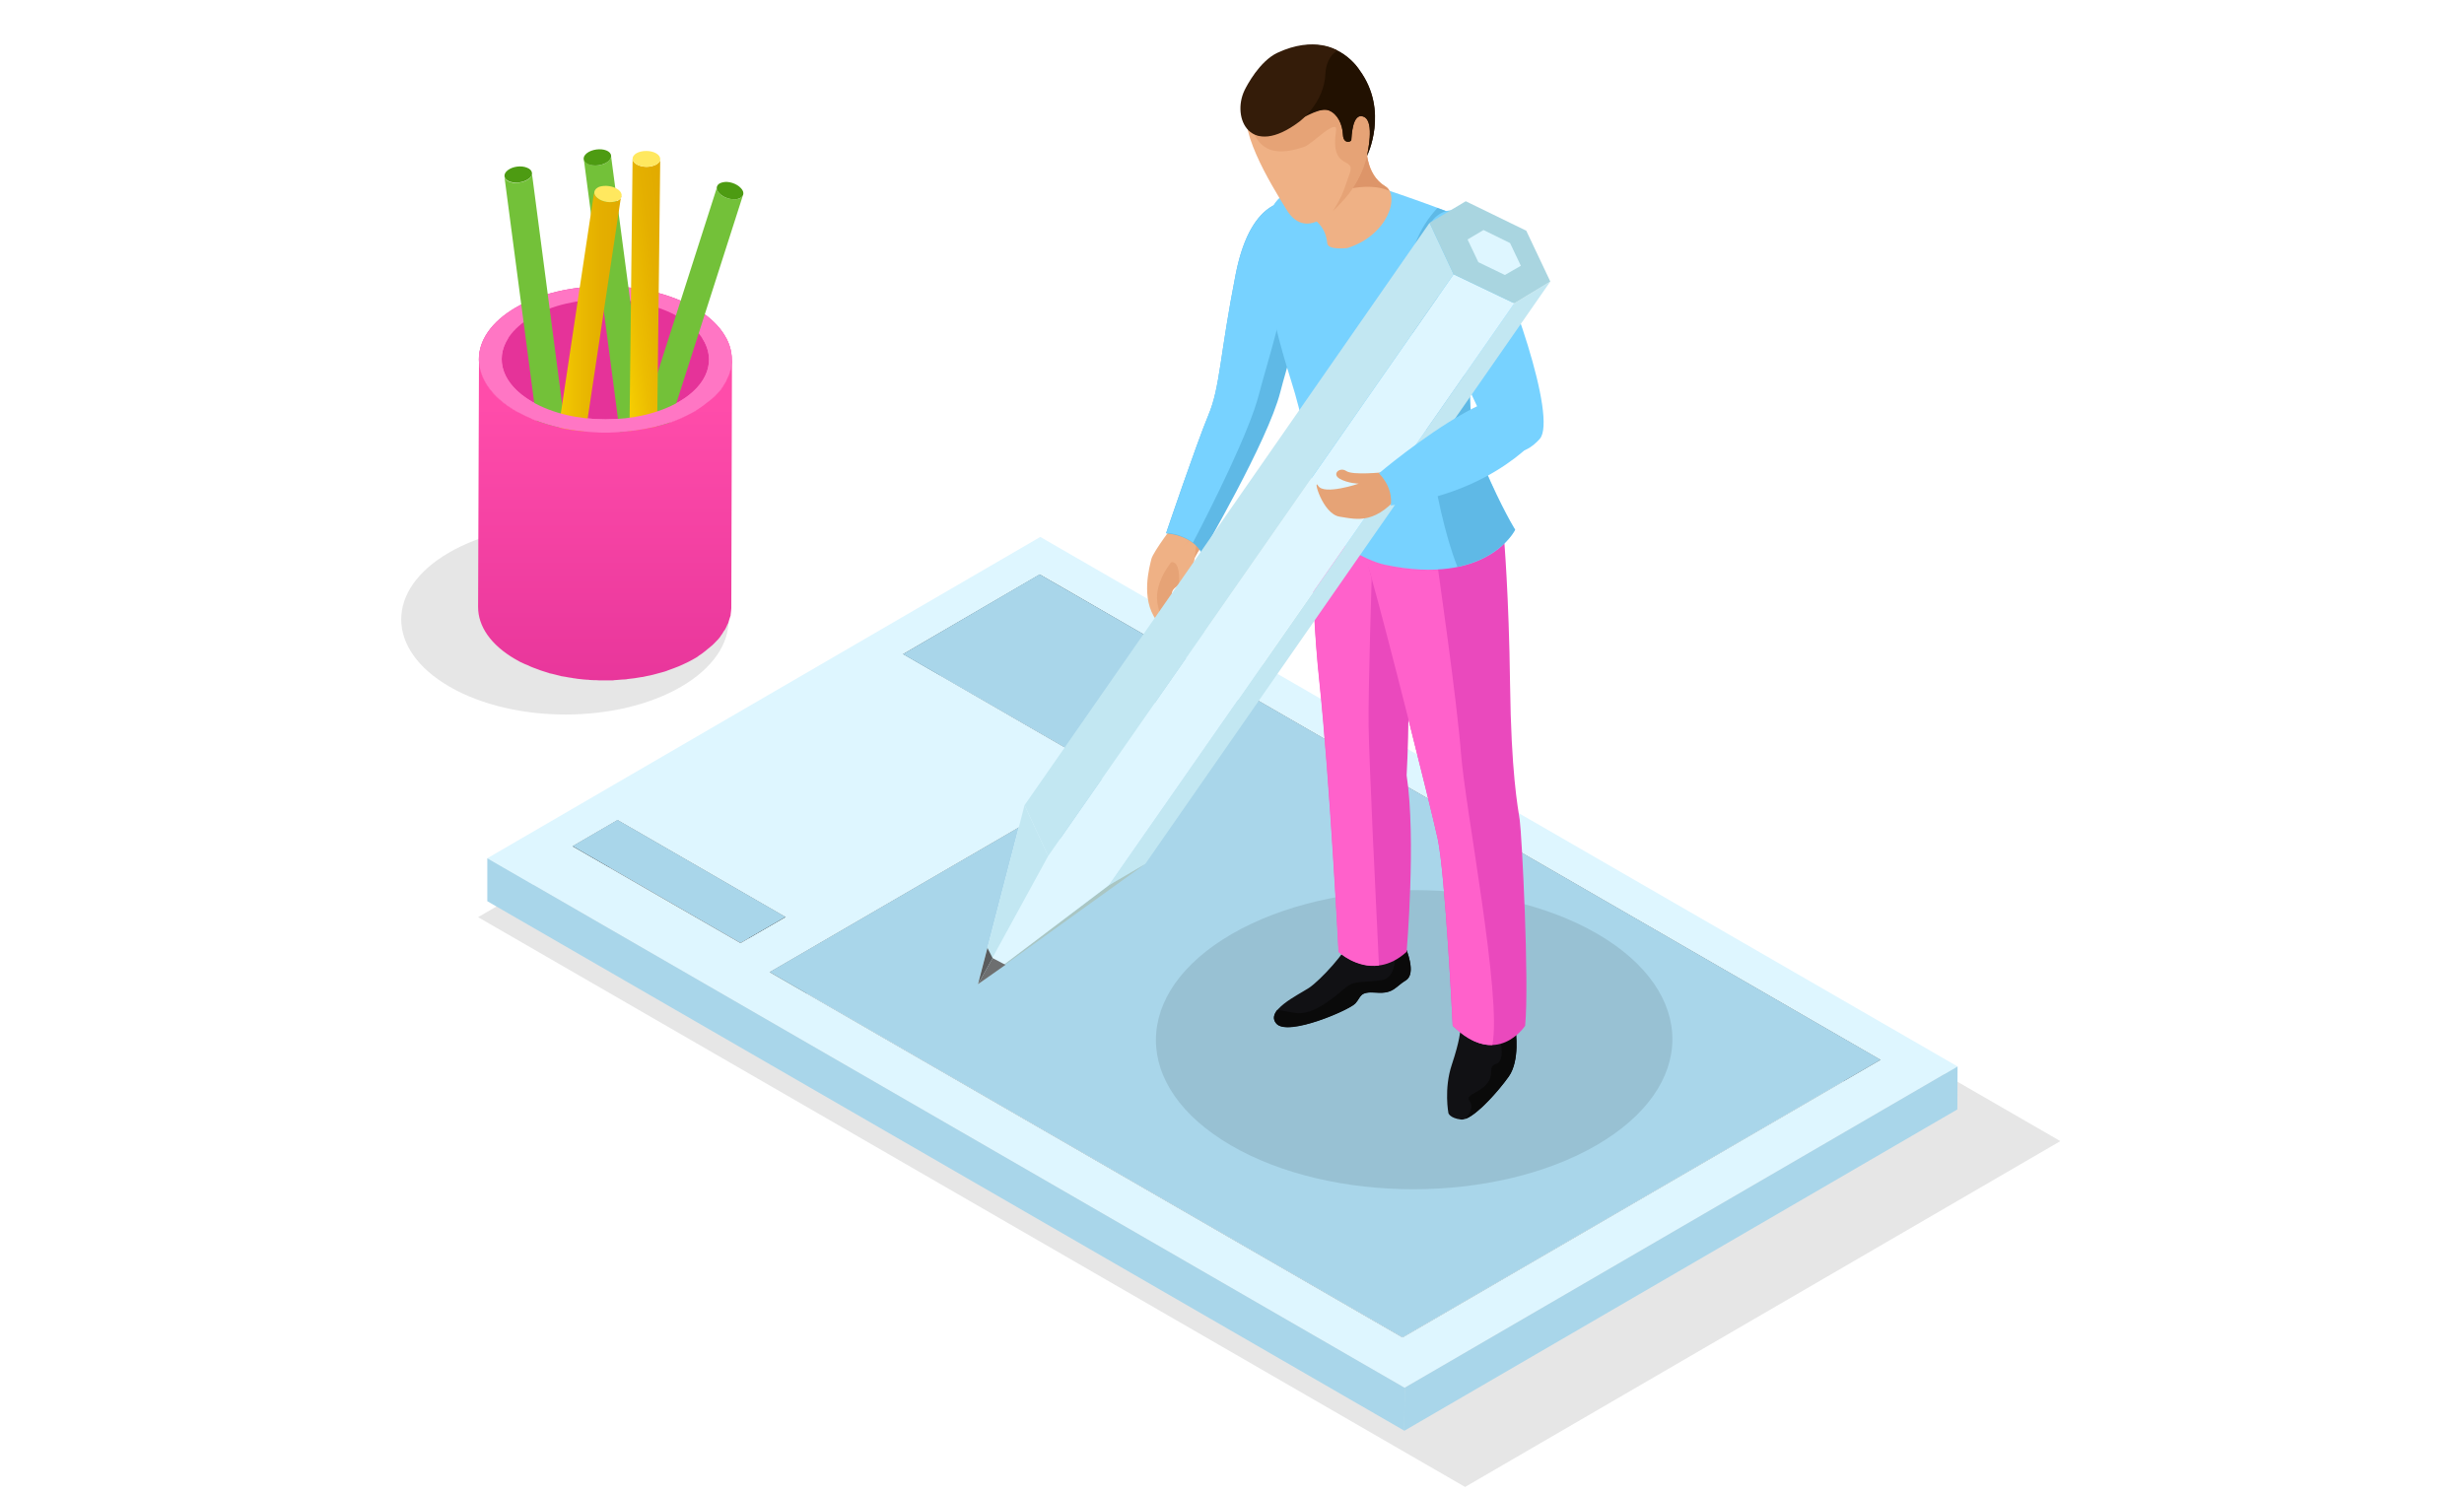 <?xml version="1.0" encoding="utf-8"?>
<!-- Generator: Adobe Illustrator 22.0.1, SVG Export Plug-In . SVG Version: 6.00 Build 0)  -->
<svg version="1.1" id="a5860ba0-ef67-4914-ac96-07e2ebcccb4f"
	 xmlns="http://www.w3.org/2000/svg" xmlns:xlink="http://www.w3.org/1999/xlink" x="0px" y="0px" viewBox="0 0 1095.7 664"
	 style="enable-background:new 0 0 1095.7 664;" xml:space="preserve">
<style type="text/css">
	.st0{display:none;fill:#3F3D56;}
	.st1{display:none;opacity:0.1;enable-background:new    ;}
	.st2{display:none;fill:#6C63FF;}
	.st3{display:none;fill:#D0CDE1;}
	.st4{display:none;fill:#FFB8B8;}
	.st5{display:none;fill:#2F2E41;}
	.st6{opacity:0.1;}
	.st7{fill:#E53399;}
	.st8{fill:#FF76C4;}
	.st9{fill:#73C139;}
	.st10{fill:#4D9B12;}
	.st11{fill:url(#SVGID_1_);}
	.st12{fill:#FFE85F;}
	.st13{fill:url(#SVGID_2_);}
	.st14{fill:url(#SVGID_3_);}
	.st15{enable-background:new    ;}
	.st16{fill:#323A3B;}
	.st17{fill:#232829;}
	.st18{fill:#1D1F1F;}
	.st19{fill:#141515;}
	.st20{fill:#A9D6EA;}
	.st21{fill:#303637;}
	.st22{fill:#454E4F;}
	.st23{fill:#DEF6FF;}
	.st24{fill:#EFB185;}
	.st25{fill:#E6A376;}
	.st26{fill:#5FB9E6;}
	.st27{fill:#77D2FF;}
	.st28{fill:#111114;}
	.st29{fill:#0A0A0A;}
	.st30{fill:#EA49BD;}
	.st31{fill:#FF61CB;}
	.st32{fill:#DD9569;}
	.st33{fill:#341C09;}
	.st34{fill:#221101;}
	.st35{fill:#AAC6C3;}
	.st36{fill:#C2E7F2;}
	.st37{fill:#A9D5E0;}
	.st38{fill:#5A5C5D;}
	.st39{fill:#6D6F70;}
</style>
<title>abstract</title>
<rect x="712.5" y="718.8" class="st0" width="424.4" height="2.2"/>
<polygon class="st0" points="468.4,469.3 468.4,240.3 730.8,240.3 730.8,8 -41.3,8 -41.3,699.4 730.8,699.4 730.8,469.3 "/>
<polygon class="st1" points="730.8,240.3 730.8,8 463.1,8 463.1,237 226.5,237 226.5,8 -41.3,8 -41.3,240.3 200.7,240.3 
	200.7,469.3 -41.3,469.3 -41.3,699.4 470.6,699.4 470.6,469.3 468.4,469.3 468.4,240.3 "/>
<path class="st2" d="M143.7,8c0,102.2-82.8,185-185,185V8H143.7z"/>
<path class="st1" d="M44.8,8c0,47.5-38.5,86-86,86v47.3C32.4,141.3,92.1,81.7,92.1,8H44.8z"/>
<polygon class="st3" points="730.8,72.5 730.8,39.2 553.4,39.2 553.4,8 514.7,8 514.7,39.2 514.7,72.5 514.7,98.3 514.7,131.7 
	553.4,131.7 730.8,131.7 730.8,98.3 553.4,98.3 553.4,72.5 "/>
<path class="st3" d="M420.1,363.9c0-48.1-39-87.1-87.1-87.1s-87.1,39-87.1,87.1c0,43.5,32.2,80.4,75.3,86.3v122.3H178.3
	c-6.6-47.6-50.4-81-98.1-74.4c-47.6,6.6-81,50.4-74.5,98.1s50.4,81,98.1,74.4c38.7-5.3,69.1-35.7,74.4-74.4h142.9v51.6h23.7v-51.6
	h48.4v-23.7h-48.4V450.2C387.9,444.2,420.1,407.5,420.1,363.9z"/>
<polygon class="st3" points="632.4,486.8 671.1,553.8 709.8,620.9 632.4,620.9 555,620.9 593.7,553.8 "/>
<polygon class="st2" points="615.2,629.5 537.8,629.5 576.5,562.4 576.7,562 562.5,537.4 523.8,604.4 485.1,671.5 562.5,671.5 
	639.9,671.5 615.8,629.5 "/>
<polygon class="st3" points="129.7,379 129.7,320.9 158.8,320.9 158.8,286.5 14.7,286.5 14.7,430.6 158.8,430.6 158.8,379 "/>
<rect x="54.4" y="259.6" class="st2" width="53.8" height="53.8"/>
<path class="st4" d="M966.3,265.9l-17.7,47l-64.2,22.5c0,0-38.7-4.3-38.7,17.2c0,15.3,46.2,2.2,46.2,2.2l84.6-25.4l26.7-66
	L966.3,265.9z"/>
<rect x="641.6" y="253.2" class="st2" width="251.6" height="217.2"/>
<polygon class="st0" points="762.5,319.1 801.2,386.1 840,453.2 762.5,453.2 685.1,453.2 723.8,386.1 "/>
<polygon class="st3" points="762.3,367.6 780,398 797.5,428.4 762.3,428.4 727.3,428.4 744.8,398 "/>
<polygon class="st3" points="762.3,268.7 780,299.1 797.5,329.5 762.3,329.5 727.3,329.5 744.8,299.1 "/>
<path class="st5" d="M1003.9,235.3c0,0-17.7-2.6-26.7,30.5s-11.4,35.6-11.4,35.6s52.2,7.6,53.3,5.1S1030.6,243,1003.9,235.3z"/>
<circle class="st4" cx="993.8" cy="188.3" r="34.3"/>
<path class="st4" d="M978.6,216.3c0,0,11.4,29.2,7.6,33c-3.8,3.8,47,8.9,47,8.9s3.8-19-11.4-30.5c0,0-6.3-19-5.1-22.9
	C1018,200.9,978.6,216.3,978.6,216.3z"/>
<path class="st5" d="M1009.1,229c-13,4.9-24.7,12.7-34.3,22.9c-15.3,16.6-22.9,21.6-22.9,21.6s-17.7,6.3-11.4,36.9
	c3.2,15.3,1,32.4-2,45.7c-4.6,20.8-6.9,41.8-6.9,63.1v13.1c0,0-116.9,245.3-77.5,261.7s74.9,21.6,77.5,17.7
	c2.6-3.9,48.3-202,48.3-202S992.5,722,1024.3,722c31.7,0,83.9-8.9,83.9-8.9L1043.3,459c0,0,15.3-43.2-22.9-73.7l-5.1-14
	c21.1,0,30.8-133.4,8.9-144.8C1024.3,226.5,1019.2,222.6,1009.1,229z"/>
<path class="st4" d="M977.3,297.6l-17.7,47l-64.2,22.6c0,0-38.7-4.3-38.7,17.2c0,15.3,46.2,2.2,46.2,2.2l84.6-25.4l26.7-66
	L977.3,297.6z"/>
<ellipse class="st5" cx="892.8" cy="709.3" rx="22.3" ry="12.7"/>
<ellipse class="st5" cx="1063.1" cy="709.3" rx="22.3" ry="12.7"/>
<path class="st5" d="M1007.1,140.3L1007.1,140.3c-1.7,0-3.5,0.2-5.3,0.5c-3.1-1.5-6.6-2.3-10-2.4h-0.9c-17.5,0-31.8,15.9-31.8,35.5
	l0,0h5.9l1-7.2l1.4,7.2h4.9c-1.5,5.8-2.3,11.8-2.3,17.9v36.1h8.9l5.2-13.4l-1.3,13.4h57.2l4.7-12.2l-1.2,12.2h6.5v-28.4
	C1049.9,166.8,1030.7,140.3,1007.1,140.3z"/>
<g>
	<g>
		<g class="st6">
			<g>
				<path d="M302.5,245.7c28.6,16.5,28.7,43.2,0.4,59.7c-28.4,16.5-74.4,16.5-103,0c-28.5-16.5-28.7-43.1-0.3-59.6
					C227.9,229.3,274,229.2,302.5,245.7z"/>
			</g>
		</g>
		<g>
			<g>
				<path class="st7" d="M308.8,136.8c22,12.7,22.1,33.3,0.3,46.1c-21.9,12.7-57.5,12.7-79.5,0c-22.1-12.7-22.2-33.3-0.3-46.1
					C251.2,124.1,286.8,124.1,308.8,136.8z"/>
			</g>
			<path class="st8" d="M308.8,136.8c-22-12.7-57.6-12.7-79.5,0c-21.9,12.7-21.8,33.3,0.3,46.1c22,12.7,57.6,12.7,79.5,0
				C331,170.2,330.9,149.5,308.8,136.8z M301.9,178.7c-18,10.4-47.2,10.4-65.2,0s-18.2-27.3-0.2-37.8c17.9-10.4,47.1-10.4,65.2,0
				C319.7,151.4,319.8,168.3,301.9,178.7z"/>
			<g>
				<path class="st9" d="M236.5,77.5C236.4,77.5,236.4,77.5,236.5,77.5c-0.1,0.3-0.1,0.5-0.2,0.7c0,0,0,0.1-0.1,0.1
					c-0.1,0.2-0.2,0.4-0.4,0.6c-0.1,0.1-0.3,0.3-0.4,0.4c-0.1,0.1-0.2,0.2-0.3,0.3c-0.5,0.4-1.1,0.7-1.8,1c-0.1,0-0.2,0.1-0.3,0.1
					c-0.7,0.2-1.3,0.4-2.1,0.5c0,0-0.1,0-0.1,0c-0.8,0.1-1.5,0.1-2.2,0.1c0,0-0.1,0-0.1,0c-0.7-0.1-1.4-0.2-2.1-0.5
					c-1.3-0.5-2-1.4-2.1-2.3l21.6,164.1c0.1,0.9,0.8,1.7,2.1,2.3c0.3,0.1,0.6,0.2,0.9,0.3c0.3,0.1,0.5,0.1,0.8,0.1
					c0.1,0,0.2,0,0.4,0c0,0,0,0,0.1,0c0.1,0,0.1,0,0.2,0c0.2,0,0.4,0,0.6,0l0-0.1l0,0l0,0.1c0.2,0,0.4,0,0.6,0c0.2,0,0.4,0,0.6-0.1
					c0.1,0,0.1,0,0.2,0c0,0,0.1,0,0.1,0c0.1,0,0.2,0,0.3,0c0.2,0,0.5-0.1,0.7-0.1c0.3-0.1,0.5-0.1,0.8-0.2c0.1,0,0.2-0.1,0.3-0.1
					c0.1,0,0.2-0.1,0.3-0.1c0.2-0.1,0.4-0.1,0.5-0.2c0.5-0.2,0.9-0.5,1.3-0.8c0,0,0,0,0.1-0.1c0.1-0.1,0.2-0.2,0.3-0.3
					c0.1-0.1,0.3-0.3,0.4-0.4c0,0,0,0,0,0c0.1-0.2,0.2-0.3,0.3-0.5c0,0,0-0.1,0-0.1c0,0,0-0.1,0-0.1c0-0.1,0.1-0.1,0.1-0.2
					c0-0.1,0.1-0.2,0.1-0.4c0,0,0,0,0,0c0,0,0-0.1,0-0.1c0-0.1,0-0.2,0-0.2c0-0.1,0-0.2,0-0.3c0,0,0,0,0-0.1L236.5,76.8
					C236.5,77,236.5,77.2,236.5,77.5z"/>
				<g>
					<path class="st10" d="M234.4,74.6c2.6,1,2.9,3.3,0.7,4.9c-2.2,1.7-6,2.2-8.6,1.2c-2.6-1.1-2.9-3.3-0.7-5
						C228,74,231.8,73.5,234.4,74.6z"/>
				</g>
			</g>
			<g>
				<path class="st9" d="M271.7,69.8C271.7,69.8,271.7,69.9,271.7,69.8c-0.1,0.3-0.1,0.5-0.2,0.7c0,0,0,0.1-0.1,0.1
					c-0.1,0.2-0.2,0.4-0.4,0.6c-0.1,0.1-0.3,0.3-0.4,0.4c-0.1,0.1-0.2,0.2-0.3,0.3c-0.5,0.4-1.1,0.7-1.7,1c-0.1,0-0.2,0.1-0.3,0.1
					c-0.7,0.2-1.4,0.4-2.1,0.5c0,0-0.1,0-0.1,0c-0.7,0.1-1.5,0.1-2.2,0c0,0-0.1,0-0.1,0c-0.8-0.1-1.5-0.2-2.1-0.5
					c-1.3-0.5-2-1.4-2.1-2.3l21.6,164.1c0.1,0.9,0.8,1.7,2.1,2.2c0.3,0.1,0.6,0.2,0.9,0.3c0.3,0.1,0.5,0.1,0.8,0.2
					c0.1,0,0.2,0,0.4,0c0,0,0.1,0,0.1,0c0.1,0,0.1,0,0.2,0c0.2,0,0.4,0,0.6,0l0-0.1l0,0l0,0.1c0.2,0,0.4,0,0.6,0
					c0.2,0,0.4,0,0.6-0.1c0.1,0,0.2,0,0.2,0c0,0,0.1,0,0.1,0c0.1,0,0.2,0,0.3-0.1c0.2,0,0.4-0.1,0.7-0.1c0.2-0.1,0.5-0.1,0.8-0.2
					c0.1,0,0.2-0.1,0.3-0.1c0.1,0,0.2-0.1,0.3-0.1c0.2-0.1,0.4-0.1,0.5-0.2c0.5-0.2,0.9-0.5,1.3-0.8c0,0,0.1,0,0.1-0.1
					c0.1-0.1,0.2-0.2,0.3-0.2c0.1-0.1,0.3-0.3,0.4-0.4c0,0,0,0,0,0c0.1-0.1,0.2-0.3,0.3-0.5c0,0,0-0.1,0-0.1c0,0,0-0.1,0.1-0.1
					c0-0.1,0.1-0.1,0.1-0.2c0.1-0.1,0.1-0.3,0.1-0.4c0,0,0,0,0,0c0,0,0-0.1,0-0.1c0-0.1,0-0.1,0-0.2c0-0.1,0-0.2,0-0.3
					c0,0,0,0,0-0.1L271.7,69.2C271.8,69.4,271.8,69.6,271.7,69.8z"/>
				<g>
					<path class="st10" d="M269.6,66.9c2.6,1,2.9,3.3,0.7,5c-2.2,1.7-6,2.2-8.6,1.2c-2.6-1.1-2.9-3.3-0.7-5
						C263.2,66.4,267.1,65.9,269.6,66.9z"/>
				</g>
			</g>
			<g>
				<path class="st9" d="M330.2,87.2C330.1,87.2,330.1,87.2,330.2,87.2c-0.2,0.2-0.3,0.4-0.5,0.5c0,0-0.1,0.1-0.1,0.1
					c-0.2,0.1-0.4,0.3-0.6,0.4c-0.2,0.1-0.3,0.1-0.5,0.2c-0.1,0.1-0.3,0.1-0.4,0.1c-0.6,0.1-1.3,0.2-2,0.1c-0.1,0-0.2,0-0.3,0
					c-0.7-0.1-1.4-0.2-2.1-0.4c0,0-0.1,0-0.1,0c-0.7-0.2-1.4-0.5-2-0.9c0,0-0.1,0-0.1,0c-0.6-0.4-1.2-0.8-1.6-1.3
					c-1-1-1.3-2.1-1-2.9l-50.5,157.6c-0.3,0.9,0,1.9,0.9,3c0.2,0.2,0.5,0.5,0.7,0.7c0.2,0.2,0.4,0.3,0.6,0.5
					c0.1,0.1,0.2,0.1,0.3,0.2c0,0,0.1,0,0.1,0c0.1,0,0.1,0.1,0.2,0.1c0.2,0.1,0.4,0.2,0.5,0.3l0-0.1l0,0l0,0.1
					c0.2,0.1,0.4,0.2,0.6,0.3c0.2,0.1,0.4,0.1,0.6,0.2c0.1,0,0.1,0,0.2,0.1c0,0,0,0,0.1,0c0.1,0,0.2,0.1,0.3,0.1
					c0.2,0.1,0.5,0.1,0.7,0.2c0.3,0,0.5,0.1,0.8,0.1c0.1,0,0.2,0,0.3,0c0.1,0,0.2,0,0.3,0c0.2,0,0.4,0,0.5,0c0.5,0,1-0.1,1.5-0.2
					c0,0,0,0,0.1,0c0.1,0,0.2-0.1,0.3-0.1c0.2-0.1,0.4-0.1,0.5-0.2c0,0,0,0,0,0c0.2-0.1,0.3-0.2,0.5-0.3c0,0,0.1-0.1,0.1-0.1
					c0,0,0.1,0,0.1-0.1c0,0,0.1-0.1,0.1-0.1c0.1-0.1,0.2-0.2,0.3-0.3c0,0,0,0,0,0c0,0,0-0.1,0.1-0.1c0-0.1,0.1-0.1,0.1-0.2
					c0.1-0.1,0.1-0.2,0.1-0.3c0,0,0,0,0-0.1l50.5-157.6C330.4,86.8,330.3,87,330.2,87.2z"/>
				<g>
					<path class="st10" d="M329.5,83.7c1.9,2,1.2,4.2-1.5,4.8c-2.7,0.6-6.4-0.6-8.2-2.6c-1.9-2.1-1.2-4.2,1.5-4.8
						C323.9,80.4,327.6,81.6,329.5,83.7z"/>
				</g>
			</g>
			<g>
				
					<linearGradient id="SVGID_1_" gradientUnits="userSpaceOnUse" x1="316.405" y1="169.501" x2="353.117" y2="169.501" gradientTransform="matrix(1 0 0 1 -76.668 0)">
					<stop  offset="0" style="stop-color:#FFDF02"/>
					<stop  offset="0.125" style="stop-color:#F9D402"/>
					<stop  offset="0.443" style="stop-color:#ECBD01"/>
					<stop  offset="0.741" style="stop-color:#E4AF00"/>
					<stop  offset="1" style="stop-color:#E1AA00"/>
				</linearGradient>
				<path class="st11" d="M276.2,87.8C276.2,87.8,276.2,87.9,276.2,87.8c-0.1,0.2-0.2,0.4-0.4,0.6c0,0-0.1,0.1-0.1,0.1
					c-0.2,0.2-0.4,0.3-0.6,0.5c-0.1,0.1-0.3,0.2-0.5,0.3c-0.1,0.1-0.2,0.1-0.4,0.2c-0.6,0.2-1.3,0.4-2,0.4c-0.1,0-0.2,0-0.3,0
					c-0.7,0-1.4,0-2.1-0.1c0,0-0.1,0-0.1,0c-0.7-0.1-1.5-0.3-2.1-0.6c0,0-0.1,0-0.1,0c-0.7-0.3-1.3-0.6-1.9-1.1
					c-1.1-0.9-1.6-1.9-1.4-2.8l-24.6,163.7c-0.1,0.9,0.3,1.9,1.4,2.8c0.3,0.2,0.5,0.4,0.8,0.5c0.2,0.1,0.4,0.2,0.7,0.4
					c0.1,0,0.2,0.1,0.4,0.1c0,0,0,0,0.1,0c0.1,0,0.1,0.1,0.2,0.1c0.2,0.1,0.4,0.1,0.6,0.2c0.2,0.1,0.4,0.1,0.6,0.2
					c0.2,0,0.4,0.1,0.6,0.1c0.1,0,0.1,0,0.2,0c0,0,0,0,0.1,0c0.1,0,0.2,0,0.3,0c0.2,0,0.5,0,0.7,0.1c0.3,0,0.5,0,0.8,0
					c0.1,0,0.2,0,0.3,0c0.1,0,0.2,0,0.3,0c0.2,0,0.4,0,0.5-0.1c0.5-0.1,1-0.2,1.4-0.4c0,0,0.1,0,0.1,0c0.1-0.1,0.2-0.1,0.3-0.2
					c0.2-0.1,0.3-0.2,0.5-0.3c0,0,0,0,0,0c0.2-0.1,0.3-0.2,0.4-0.3c0,0,0-0.1,0.1-0.1c0,0,0-0.1,0.1-0.1c0.1,0,0.1-0.1,0.1-0.1
					c0.1-0.1,0.1-0.2,0.2-0.3c0,0,0,0,0,0c0,0,0,0,0-0.1c0-0.1,0.1-0.1,0.1-0.2c0-0.1,0.1-0.2,0.1-0.3c0,0,0,0,0-0.1l24.6-163.7
					C276.4,87.4,276.3,87.6,276.2,87.8z"/>
				<g>
					<path class="st12" d="M275,84.4c2.2,1.7,1.8,3.9-0.7,5c-2.6,1-6.4,0.5-8.6-1.3c-2.2-1.7-1.8-3.9,0.7-5
						C269,82.2,272.8,82.7,275,84.4z"/>
				</g>
			</g>
			<g>
				
					<linearGradient id="SVGID_2_" gradientUnits="userSpaceOnUse" x1="356.818" y1="119.782" x2="393.519" y2="119.782" gradientTransform="matrix(0.991 -0.137 0.137 0.991 -101.374 87.537)">
					<stop  offset="0" style="stop-color:#FFDF02"/>
					<stop  offset="0.125" style="stop-color:#F9D402"/>
					<stop  offset="0.443" style="stop-color:#ECBD01"/>
					<stop  offset="0.741" style="stop-color:#E4AF00"/>
					<stop  offset="1" style="stop-color:#E1AA00"/>
				</linearGradient>
				<path class="st13" d="M293.5,71.4C293.5,71.4,293.5,71.4,293.5,71.4c-0.1,0.3-0.2,0.5-0.3,0.6c0,0-0.1,0.1-0.1,0.1
					c-0.1,0.2-0.3,0.3-0.5,0.5c-0.1,0.1-0.3,0.2-0.4,0.3c-0.1,0.1-0.2,0.2-0.4,0.3c-0.6,0.3-1.2,0.5-1.9,0.7c-0.1,0-0.2,0.1-0.3,0.1
					c-0.7,0.1-1.4,0.2-2.1,0.2c0,0-0.1,0-0.1,0c-0.7,0-1.5-0.1-2.2-0.3c0,0-0.1,0-0.1,0c-0.7-0.2-1.4-0.4-2-0.8
					c-1.2-0.7-1.8-1.6-1.8-2.5l-1.9,165.5c0,0.9,0.6,1.8,1.8,2.5c0.3,0.2,0.6,0.3,0.9,0.4c0.2,0.1,0.5,0.2,0.8,0.3
					c0.1,0,0.2,0.1,0.4,0.1c0,0,0,0,0.1,0c0.1,0,0.1,0,0.2,0c0.2,0.1,0.4,0.1,0.6,0.1c0.2,0,0.4,0,0.6,0.1c0.2,0,0.4,0,0.6,0
					c0.1,0,0.1,0,0.2,0c0,0,0,0,0.1,0c0.1,0,0.2,0,0.3,0c0.2,0,0.5,0,0.7,0c0.3,0,0.5-0.1,0.8-0.1c0.1,0,0.2-0.1,0.3-0.1
					c0.1,0,0.2-0.1,0.3-0.1c0.2,0,0.4-0.1,0.5-0.1c0.5-0.1,0.9-0.3,1.3-0.6c0,0,0,0,0.1,0c0.1-0.1,0.2-0.2,0.3-0.2
					c0.2-0.1,0.3-0.2,0.4-0.3c0,0,0,0,0,0c0.2-0.1,0.3-0.3,0.4-0.4c0,0,0.1-0.1,0.1-0.1c0,0,0-0.1,0.1-0.1c0-0.1,0.1-0.1,0.1-0.2
					c0.1-0.1,0.1-0.2,0.2-0.3c0,0,0,0,0,0c0,0,0,0,0-0.1c0-0.1,0-0.1,0.1-0.2c0-0.1,0-0.2,0-0.3c0,0,0,0,0-0.1l1.9-165.5
					C293.6,71,293.5,71.2,293.5,71.4z"/>
				<g>
					<path class="st12" d="M291.8,68.2c2.4,1.4,2.4,3.7,0,5c-2.4,1.3-6.3,1.3-8.7-0.1c-2.4-1.4-2.4-3.6,0-5
						C285.5,66.8,289.4,66.8,291.8,68.2z"/>
				</g>
			</g>
			<path class="st8" d="M229.6,182.9c22,12.7,57.6,12.7,79.5,0c15.1-8.8,19.7-21.4,13.9-32.5h-10.7c6.2,9.5,2.8,20.7-10.4,28.3
				c-18,10.4-47.2,10.4-65.2,0c-13.3-7.7-16.8-18.8-10.7-28.3h-10.6C209.6,161.5,214.3,174.1,229.6,182.9z"/>
			
				<linearGradient id="SVGID_3_" gradientUnits="userSpaceOnUse" x1="345.701" y1="180.349" x2="345.701" y2="320.237" gradientTransform="matrix(1 0 0 1 -76.668 0)">
				<stop  offset="0" style="stop-color:#FF4CAA"/>
				<stop  offset="1" style="stop-color:#E53399"/>
			</linearGradient>
			<path class="st14" d="M325.3,161.7c-0.1,0.6-0.1,1.2-0.2,1.8c-0.1,0.5-0.2,0.9-0.4,1.4c-0.2,0.6-0.3,1.1-0.5,1.7
				c-0.2,0.4-0.4,0.9-0.6,1.3c-0.3,0.6-0.5,1.2-0.8,1.8c-0.2,0.4-0.5,0.8-0.8,1.3c-0.4,0.7-0.8,1.3-1.3,2c-0.5,0.6-0.9,1.2-1.5,1.8
				c-0.1,0.1-0.2,0.3-0.4,0.4c-0.7,0.8-1.5,1.6-2.4,2.3c-0.6,0.5-1.2,1-1.8,1.4c-0.5,0.4-1,0.8-1.5,1.2c-0.6,0.5-1.3,0.9-2,1.4
				c-0.7,0.5-1.4,0.9-2.1,1.4c-1.7,1-3.5,1.8-5.3,2.7c-0.5,0.2-1.1,0.5-1.6,0.7c-1.4,0.6-2.9,1.2-4.4,1.7c-0.5,0.2-1.1,0.4-1.6,0.5
				c-1,0.3-1.9,0.6-2.9,0.8c-0.7,0.2-1.5,0.4-2.2,0.6c-1,0.2-2.1,0.4-3.1,0.6c-0.7,0.2-1.4,0.3-2.2,0.4c-2.1,0.4-4.2,0.7-6.4,0.9
				c-0.7,0.1-1.3,0.1-2,0.2c-1.3,0.1-2.5,0.2-3.8,0.3c-0.8,0-1.6,0-2.4,0.1c-1,0-2.1,0-3.1,0c-0.9,0-1.7,0-2.6-0.1
				c-1,0-1.9-0.1-2.8-0.2c-0.9-0.1-1.7-0.1-2.6-0.2c-0.9-0.1-1.9-0.2-2.8-0.3c-0.9-0.1-1.7-0.2-2.5-0.3c-1-0.2-2-0.3-3-0.5
				c-0.8-0.1-1.5-0.3-2.3-0.5c-1.2-0.3-2.4-0.6-3.5-0.9c-0.6-0.2-1.3-0.3-1.9-0.5c-2.1-0.6-4.1-1.3-6-2c-1-0.4-2-0.8-2.9-1.3
				c-0.5-0.2-0.9-0.4-1.4-0.6c-1.4-0.7-2.8-1.4-4.1-2.1c-11.1-6.4-16.6-14.8-16.6-23.2L212.6,270c0,8.4,5.5,16.8,16.6,23.2
				c1.3,0.8,2.7,1.5,4.1,2.1c0.5,0.2,1,0.4,1.5,0.6c0.8,0.4,1.6,0.8,2.5,1.1c0.1,0,0.2,0.1,0.3,0.1c2,0.8,4,1.5,6.1,2.1
				c0.2,0,0.3,0.1,0.5,0.2c0.5,0.1,0.9,0.2,1.4,0.3c1.2,0.3,2.4,0.6,3.6,0.9c0.3,0.1,0.6,0.2,0.9,0.2c0.4,0.1,0.9,0.1,1.3,0.2
				c1,0.2,2,0.4,3,0.5c0.4,0.1,0.8,0.2,1.2,0.2c0.4,0.1,0.9,0.1,1.3,0.2c0.9,0.1,1.9,0.2,2.8,0.3c0.4,0,0.9,0.1,1.3,0.1
				c0.4,0,0.8,0,1.2,0.1c1,0.1,2,0.1,2.9,0.1c0.5,0,0.9,0.1,1.4,0.1c0.4,0,0.7,0,1.1,0c1,0,2.1,0,3.1,0c0.5,0,1,0,1.5,0
				c0.3,0,0.6,0,0.9-0.1c1.3-0.1,2.6-0.2,3.9-0.3c0.5,0,1,0,1.5-0.1c0.2,0,0.3,0,0.5-0.1c2.2-0.2,4.3-0.5,6.4-0.9c0.1,0,0.2,0,0.3,0
				c0.6-0.1,1.2-0.3,1.8-0.4c1.1-0.2,2.1-0.4,3.2-0.7c0.7-0.2,1.4-0.4,2.2-0.6c1-0.3,2-0.5,2.9-0.8c0.2-0.1,0.4-0.1,0.6-0.2
				c0.3-0.1,0.6-0.3,1-0.4c1.5-0.5,3-1.1,4.5-1.7c0.5-0.2,1.1-0.5,1.6-0.7c1.8-0.8,3.6-1.7,5.3-2.7c0.2-0.1,0.5-0.3,0.7-0.4
				c0.5-0.3,1-0.6,1.4-1c0.7-0.4,1.4-0.9,2-1.4c0.6-0.4,1-0.8,1.6-1.3c0.6-0.5,1.2-0.9,1.7-1.4c0.1-0.1,0.3-0.2,0.4-0.3
				c0.7-0.7,1.4-1.3,2-2c0.1-0.1,0.2-0.3,0.4-0.4c0.4-0.4,0.7-0.8,1.1-1.3c0.2-0.2,0.3-0.4,0.4-0.6c0.5-0.6,0.9-1.3,1.3-2
				c0.2-0.3,0.4-0.5,0.6-0.8c0.1-0.1,0.1-0.3,0.2-0.4c0.3-0.6,0.6-1.1,0.8-1.7c0.2-0.4,0.4-0.7,0.5-1c0-0.1,0.1-0.3,0.1-0.4
				c0.2-0.5,0.3-1.1,0.5-1.6c0.1-0.4,0.3-0.8,0.4-1.2c0-0.1,0-0.2,0-0.3c0.1-0.6,0.1-1.1,0.2-1.7c0-0.4,0.1-0.8,0.1-1.2
				c0-0.2,0-0.3,0-0.5l0.3-110.3C325.4,160.6,325.3,161.1,325.3,161.7z"/>
		</g>
	</g>
	<polygon class="st6" points="477.3,254.1 916.2,507.5 651.5,661.3 212.6,407.9 	"/>
	<g>
		<g class="st15">
			<g>
				<polygon class="st16" points="462.3,255.4 462.3,274.5 401.5,309.9 401.5,290.9 				"/>
			</g>
			<g>
				<polygon class="st17" points="537.2,298.6 537.1,317.7 462.3,274.5 462.3,255.4 				"/>
			</g>
			<g>
				<polygon class="st18" points="537.2,298.6 537.1,317.7 476.3,353.1 476.3,334 				"/>
			</g>
			<g>
				<polygon class="st19" points="476.3,334 476.3,353.1 401.5,309.9 401.5,290.9 				"/>
			</g>
			<g>
				<polygon class="st16" points="274.6,364.6 274.6,383.7 254.5,395.3 254.5,376.3 				"/>
			</g>
			<g>
				<polygon class="st17" points="349.4,407.8 349.3,426.8 274.6,383.7 274.6,364.6 				"/>
			</g>
			<g>
				<polygon class="st20" points="349.4,407.8 329.3,419.4 254.5,376.3 274.6,364.6 				"/>
			</g>
			<g>
				<polygon class="st19" points="329.3,419.4 329.3,438.5 254.5,395.3 254.5,376.3 				"/>
			</g>
			<g>
				<polygon class="st18" points="349.4,407.8 349.3,426.8 329.3,438.5 329.3,419.4 				"/>
			</g>
			<g>
				<polygon class="st16" points="554.8,308.8 554.8,327.9 342.2,451.5 342.2,432.3 				"/>
			</g>
			<g>
				<polygon class="st17" points="836.3,471.3 836.3,490.4 554.8,327.9 554.8,308.8 				"/>
			</g>
			<g>
				<polygon class="st21" points="623.7,594.8 623.6,614 342.2,451.5 342.2,432.3 				"/>
			</g>
			<g>
				<polygon class="st22" points="836.3,471.3 836.3,490.4 623.6,614 623.7,594.8 				"/>
			</g>
			<g>
				<g>
					<polygon class="st20" points="836.3,471.3 623.7,594.8 342.2,432.3 554.8,308.8 					"/>
				</g>
			</g>
			<g>
				<path class="st23" d="M462.6,238.8l407.9,235.5L624.6,617.2L216.7,381.7L462.6,238.8z M623.7,594.8l212.6-123.5L554.8,308.8
					L342.2,432.3L623.7,594.8L623.7,594.8z M476.3,334l60.9-35.4l-74.8-43.2l-60.9,35.4L476.3,334L476.3,334z M329.3,419.4
					l20.1-11.6l-74.8-43.2l-20.1,11.7L329.3,419.4L329.3,419.4z"/>
			</g>
			<g>
				<g>
					<polygon class="st20" points="537.2,298.6 476.3,334 401.5,290.9 462.3,255.4 					"/>
				</g>
			</g>
			<g>
				<g>
					<polygon class="st20" points="870.5,474.3 870.4,493.4 624.5,636.3 624.6,617.2 					"/>
				</g>
			</g>
			<g>
				<polygon class="st20" points="624.6,617.2 624.5,636.3 216.7,400.8 216.7,381.7 				"/>
			</g>
		</g>
	</g>
	<g>
		<path class="st6" d="M547.9,415.3c-45,26-45.2,68.1-0.5,94.1c44.7,26,117.4,26,162.4,0c45-26,45.2-68.1,0.5-94.1
			C665.6,389.4,592.9,389.4,547.9,415.3z"/>
		<g>
			<g>
				<path class="st24" d="M522.7,232.4c0,0-9.8,12.8-10.7,16.2c-0.8,3.4-4.9,17.6,2.2,27.2c3.8,5.2,5.9-2.1,6.9-11.6
					c0.4-4.3-0.2-7.6,5.4-12.3c4.1-3.4,8.7-10.2,10.4-13.7C538.6,234.6,522.7,232.4,522.7,232.4z"/>
				<path class="st25" d="M536.7,238.9c-1.7,3.5-6.7,9.7-7.5,14.9c-0.9,6.3-7.7,6-8.2,10.3c-0.8,7.4-2.4,13.6-4.7,13.4
					c1-5.6-5.5-9.8,1.4-22.8c2.5-4.7,10.9-14.6,15.7-18.7C536.3,237.4,537.4,237.5,536.7,238.9z"/>
				<path class="st24" d="M532.7,236c0,0-2,18.1-3.3,23.5c-1.4,5.4-4.6,8.6-5.3,7.4c-0.7-1.2,2.5-17.4-3.3-16.9
					C517.7,250.2,531.9,238.5,532.7,236z"/>
			</g>
			<path class="st26" d="M574.8,89.7c0,0-18.2-4-25.3,32.2c-7.1,36.1-6.9,50.2-12.1,62.6c-5.2,12.4-18.9,52.7-18.9,52.7
				s11.5,0.4,16,9c0,0,29.2-49.9,34.8-71.7C574.9,152.5,593.8,99.4,574.8,89.7z"/>
			<path class="st27" d="M537.4,184.5c5.2-12.4,5-26.5,12.1-62.6c3.9-19.7,11-27.4,16.8-30.5c17.2,11.1-1,62.7-6.5,84.1
				c-4.2,16.4-21,49.9-29.3,65.8c-6.1-4.4-11.9-4.2-11.9-4.2S532.2,196.9,537.4,184.5z"/>
		</g>
		<path class="st28" d="M625.2,421.8c0,0,4.8,11.2,0,14.2c-4.8,2.9-5.5,6.1-13.2,5.5c-7.7-0.6-6.6,1.9-9.3,4.8
			c-2.6,2.9-30,14.8-35.1,9c-5.1-5.8,9.3-12.6,14.4-15.9c5.2-3.4,17.4-16.9,17.7-20.7C600.1,414.7,625.2,421.8,625.2,421.8z"/>
		<path class="st29" d="M625.2,435.9c-4.8,2.9-5.5,6.1-13.2,5.5c-7.7-0.6-6.6,1.9-9.3,4.8c-2.6,2.9-30,14.8-35.1,9
			c-1.8-2-1.2-4.1,0.4-6.1c1.9,0.3,4.5,0.8,8,1.4c8,1.4,18.4-7.9,22.4-11.3c4-3.4,9-2.1,16-3.3c6.9-1.1,5.9-11.7,5.9-11.7l5.1-1.8
			C626.4,425,629.3,433.4,625.2,435.9z"/>
		<path class="st28" d="M674,458.3c0,0,2,13.3-3.1,20.5c-5.1,7.2-16.3,19.7-21.2,19.1c-4.9-0.6-5.6-2.8-5.6-2.8s-2.1-10.8,1.5-21.6
			c3.6-10.8,3.8-15.3,3.8-15.3H674z"/>
		<path class="st29" d="M670.9,478.8c-4.5,6.3-13.7,16.7-19.2,18.8c7.2-9.3-3.6-7.4,4.5-11.8c11.2-6.1,4-11.1,9-12.6
			c5-1.4,1.3-13.7,1.3-13.7l2.7-1.2h4.7C674,458.3,676,471.6,670.9,478.8z"/>
		<path class="st30" d="M614.8,241.8c0,0-23-2.5-30.6-19.5c0,0-2.1,37.5,2.6,81c4.6,43.5,8.5,120,8.5,120s14.9,14,30.2,0
			c0,0,4.3-50.5,0-78.5c0,0,2.9-49-1.9-73.5C618.7,246.9,614.8,241.8,614.8,241.8z"/>
		<path class="st31" d="M595.2,423.4c0,0-3.9-76.5-8.5-120c-4.6-43.5-3.1-86.7-3.1-86.7c5.6,12.5,20,22.8,26.9,24.4
			c-0.6,16.6-2.1,65.6-1.9,81.8c0.2,15.5,3.3,79.6,4.6,106.5C603.1,430.8,595.2,423.4,595.2,423.4z"/>
		<path class="st30" d="M668.8,239.2c0,0,2.2,25.5,2.7,65c0.5,39.5,3.4,54.4,4.3,60.5c0.9,6.1,4.3,72.2,2.4,91.5
			c0,0-12.5,19.3-32.2,0c0,0-3.3-67.8-6.7-83.3c-3.4-15.4-22.2-90.4-29.8-117.3c-3.3-11.9-4.1-16.4-4.1-16.4S638.6,263,668.8,239.2z
			"/>
		<path class="st31" d="M646,456.2c0,0-3.3-67.8-6.7-83.3c-3.4-15.4-22.2-90.4-29.8-117.3c-3.3-11.9-11.1-21-11.1-21
			s21.8,15.3,40.6,15.2c0.8,5.8,8.8,61.2,10.7,85.4c1.8,24,18.3,108.4,13.9,129.6C658.7,464.9,652.8,462.9,646,456.2z"/>
		<path class="st27" d="M617.4,84.7c0,0,37.4,12.6,38.7,15.2c1.3,2.5,11.2,7.7,2.8,40.1c0,0-12.4,35.8,1.1,67.7
			c7.9,18.5,13.8,27.9,13.8,27.9s-12.1,25.2-57.8,15.6c-9.2-1.9-25.7-11.7-31.5-20.7c0,0-0.1-29-10.4-61.3
			c-10.3-32.4-19.7-75-1.7-83.5C572.3,85.7,576.2,79.2,617.4,84.7z"/>
		<g>
			<path class="st24" d="M608.2,56.5c0,0-4.1,19.1,7.8,26.3c6.6,4,1.5,21.7-16.8,27.5c0,0-8.7,1.1-9-2.1c-0.7-7.3-4.8-10-9.6-13.9
				C575.9,90.5,608.2,56.5,608.2,56.5z"/>
			<path class="st32" d="M616,82.9c0.8,0.5,1.4,1.1,1.9,2c-9.4-4.2-22.4,0.2-22.4,0.2l9.7-25.3c0.5-0.6,1-1.1,1.4-1.5l1.2,1.5
				C607.2,65.5,607.1,77.5,616,82.9z"/>
			<g>
				<path class="st24" d="M608.6,46.6c0,0,3.5,21.8-6.9,36.4c-9.1,12.9-21.4,23.8-29.7,10.1c-6.6-10.8-23.8-38.3-15.9-48.3
					c10.3-12.8,11.5-24.2,29-24.5C585.2,20.3,605.9,21.5,608.6,46.6z"/>
				<path class="st25" d="M608.6,46.6c0,0,5.1,17.9-6.7,36.6c-2.5,4-6.3,7.9-9.2,10.7c4.6-7.3,4.7-9,7.5-16.8
					c2.8-7.8-8.8-0.7-6.1-18.9c0.9-6.2-10.7,5.9-13.9,7c-19.1,6.8-21.9-4.5-24-9c-0.4-2.2-0.6-4.3-0.6-6.2l0.5-4.1
					c0.1-0.4,0.2-0.8,0.3-1.2c1.1-3.4,2.2-6.4,3.5-9.1c8.2-3,31.4-11.4,31.9-11.5c0.4,0,6.4,3.8,12.1,7.5
					C606.1,35.3,608,40.1,608.6,46.6z"/>
				<path class="st33" d="M607.9,69.3c0,0,9.9-20-3.3-38.1c0,0-9.2-15.1-28-10.3c-9,2.3-23.6,9.5-23.4,29.4
					c0.1,6.2,4.3,17.3,23.4,3.5c2.7-2,10.4-6.2,14.3-4.7c3.9,1.5,6.1,6.2,6.3,10.9c0.2,4.1,3.5,3.2,3.7,2.3
					c0.1-0.9,0.2-12.8,5.7-10.3C611.4,54.3,608,68.4,607.9,69.3z"/>
				<path class="st34" d="M607.9,69.3c0.1-0.9,3.5-15-1.3-17.3c-5.4-2.5-5.5,9.3-5.7,10.3c-0.1,0.9-3.5,1.8-3.7-2.3
					c-0.2-4.7-2.4-9.4-6.3-10.9c-3.5-1.4-10.1,2.6-14.3,4.7c2.6-3.6,9.4-7.2,9.6-14c0.3-9.2,3.6-14.7,7.5-17.8
					c7.3,3.3,10.8,9.2,10.8,9.2C617.8,49.3,607.9,69.3,607.9,69.3z"/>
			</g>
			<path class="st33" d="M577.8,54.1c0,0,11.1-8.1,11.6-21.5c0.1-2.9,1.4-8,5.4-10.1c0,0-10.2-6.8-26.8,1
				c-7.8,3.7-13.5,14.4-14.6,16.7C547.6,52.4,555.8,70.7,577.8,54.1z"/>
		</g>
		<path class="st26" d="M656,99.9c1.3,2.5,11.2,7.7,2.8,40.1c0,0-12.4,35.8,1.1,67.7c7.9,18.5,13.8,27.9,13.8,27.9
			s-6,12.4-25.6,16.5c-11-27.5-16.5-79.3-21.4-114.7c-3.2-22.8,5.1-37,12.5-44.9C647.7,95.6,655.5,98.7,656,99.9z"/>
		<path class="st27" d="M633.3,106.1c1.3-9.9,14.5-21.5,26.1-1.9c11.6,19.6,33.3,81.9,25.3,91c-3.1,3.5-8.7,7.8-13.9,4.4
			c-8.1-5.4-16.2-22.2-19.3-31.7C646.5,152.3,632.2,115.4,633.3,106.1z"/>
		<g>
			<g>
				<polygon class="st35" points="434.9,437.7 509.3,384.2 493.1,393.7 				"/>
			</g>
			<g>
				<polygon class="st23" points="434.9,437.7 493.1,393.7 455.6,358.1 				"/>
			</g>
			<g>
				<g>
					<polygon class="st36" points="673.4,134.9 493.1,393.7 509.3,384.2 689.4,125.2 					"/>
				</g>
			</g>
			<g>
				<g>
					<polygon class="st23" points="646.4,122 466.1,380.7 493.1,393.7 673.4,134.9 					"/>
				</g>
			</g>
			<g>
				<g>
					<polygon class="st36" points="635.7,99.1 455.6,358.1 466.1,380.7 646.4,122 					"/>
				</g>
			</g>
			<g>
				<g>
					<polygon class="st37" points="646.4,122 673.4,134.9 689.4,125.2 678.7,102.6 651.8,89.5 635.7,99.1 					"/>
				</g>
			</g>
			<g>
				<g>
					<polygon class="st23" points="657.4,116.6 669.2,122.3 676.3,118.2 671.5,108.1 659.7,102.3 652.6,106.5 					"/>
				</g>
			</g>
			<g>
				<polygon class="st36" points="434.9,437.7 466.1,380.7 455.6,358.1 				"/>
			</g>
			<g>
				<polygon class="st38" points="441.4,426.1 434.9,437.7 439.1,421.6 				"/>
			</g>
			<g>
				<polygon class="st39" points="441.4,426.1 447.1,429.1 434.9,437.7 				"/>
			</g>
		</g>
		<path class="st25" d="M615.4,210c0,0-13.8,1.5-16.7-0.5c-2.9-2-6.6,1.3-3,3.4c3.7,2.1,8.5,2.2,8.5,2.2s-15.3,5.2-18,1
			c-2.6-4.2,1.8,12.6,9.6,13.7c7.8,1.2,16.2,3.9,28.4-11.9C624.3,217.9,622,211.7,615.4,210z"/>
		<path class="st27" d="M685.6,192.4c0,0-20.2,27.1-67.2,32.4c0,0,1.7-7.1-5.2-14.3C613.2,210.5,690.4,144.9,685.6,192.4z"/>
	</g>
</g>
</svg>
